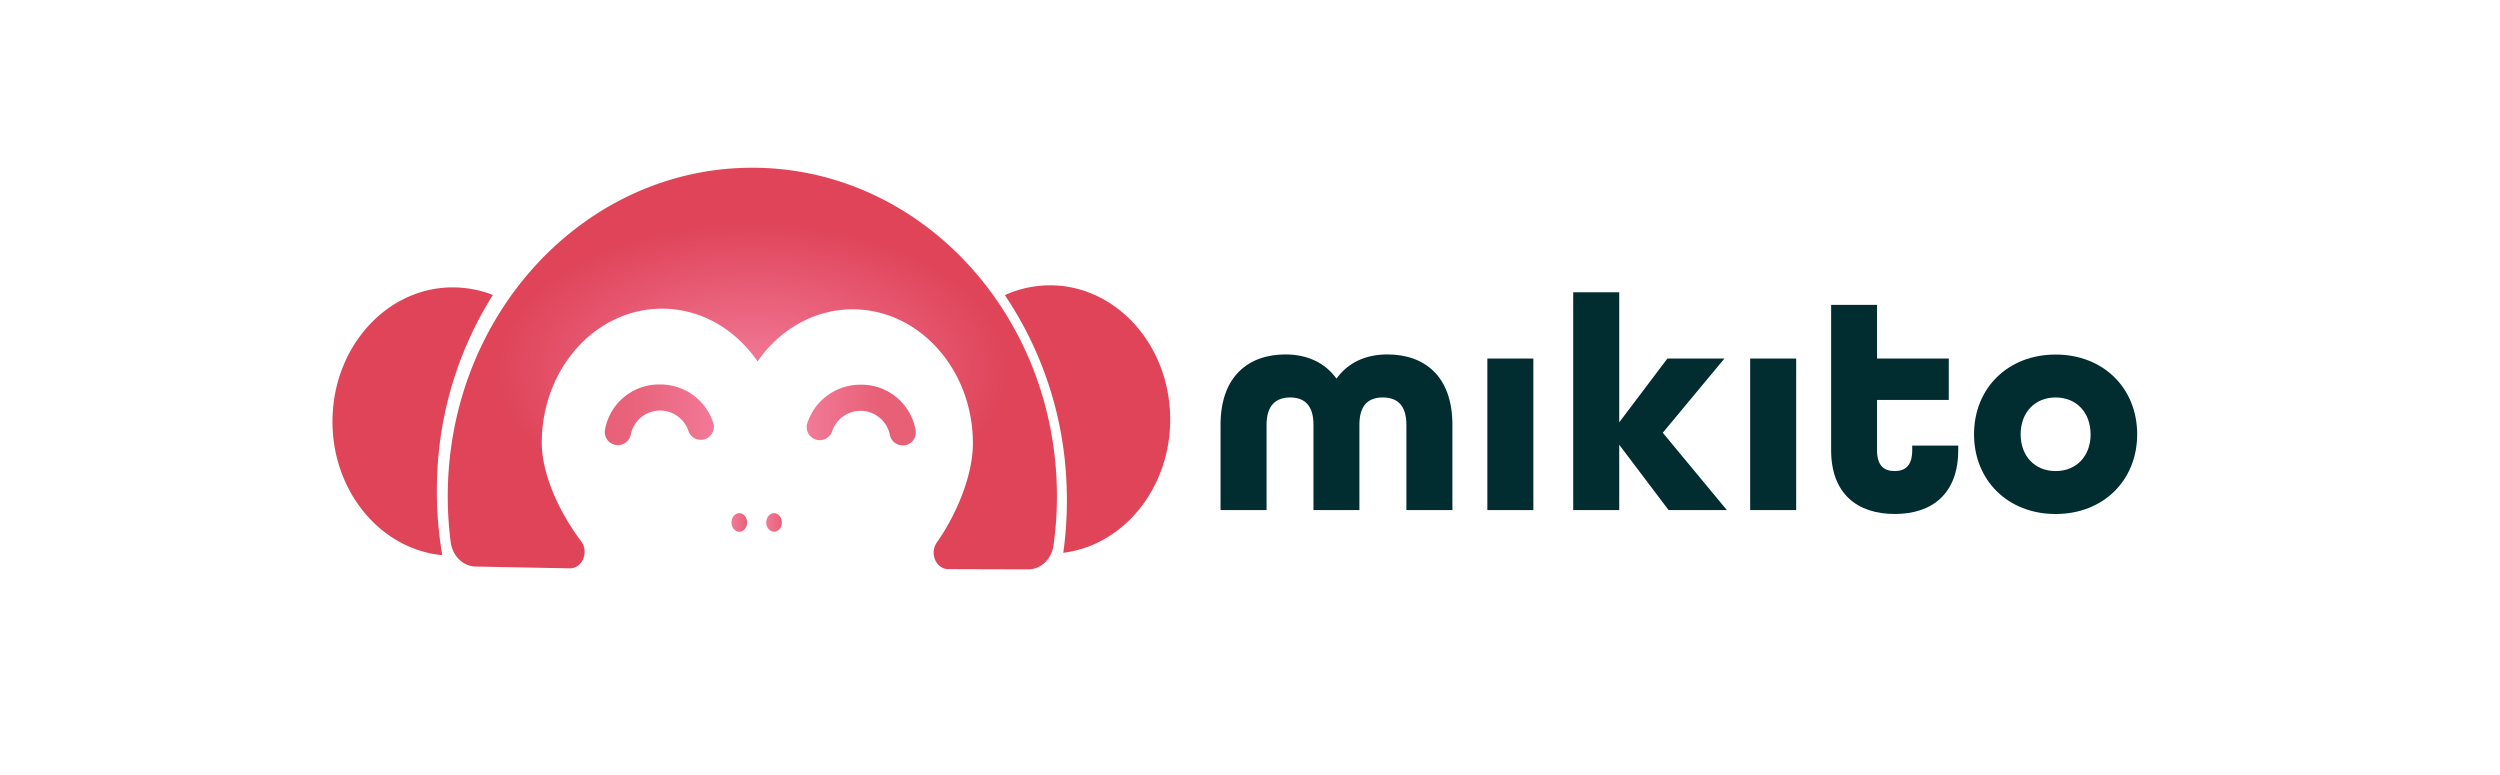 <svg id="Layer_1" data-name="Layer 1" xmlns="http://www.w3.org/2000/svg" xmlns:xlink="http://www.w3.org/1999/xlink" viewBox="0 0 994.92 308.23"><defs><style>.cls-1{fill:url(#radial-gradient);}.cls-2{fill:#df4459;}.cls-3{fill:url(#linear-gradient);}.cls-4{fill:url(#linear-gradient-2);}.cls-5{fill:url(#linear-gradient-3);}.cls-6{fill:url(#linear-gradient-4);}.cls-7{fill:#022d30;}</style><radialGradient id="radial-gradient" cx="299.4" cy="146.67" r="102.66" gradientTransform="translate(0 63.27) scale(1 0.57)" gradientUnits="userSpaceOnUse"><stop offset="0" stop-color="#f27a98"/><stop offset="1" stop-color="#df4459"/></radialGradient><linearGradient id="linear-gradient" x1="291.09" y1="207.92" x2="297.34" y2="207.92" gradientUnits="userSpaceOnUse"><stop offset="0" stop-color="#f27a98"/><stop offset="1" stop-color="#e76076"/></linearGradient><linearGradient id="linear-gradient-2" x1="304.92" y1="207.92" x2="311.17" y2="207.92" xlink:href="#linear-gradient"/><linearGradient id="linear-gradient-3" x1="320.94" y1="165.18" x2="349.41" y2="165.18" xlink:href="#linear-gradient"/><linearGradient id="linear-gradient-4" x1="240.69" y1="165.07" x2="284.21" y2="165.07" gradientUnits="userSpaceOnUse"><stop offset="0" stop-color="#e76076"/><stop offset="0.34" stop-color="#e9657d"/><stop offset="0.81" stop-color="#ef738f"/><stop offset="1" stop-color="#f27a98"/></linearGradient></defs><path class="cls-1" d="M301.51,143.79c8.75-12.59,22.44-20.69,37.83-20.69,26.42,0,47.84,23.89,47.84,53.37,0,12.61-6.43,28.14-14.36,39.43-3,4.3-.3,10.58,4.6,10.6l31.76.09c5,0,9.32-4,10.09-9.56a141.37,141.37,0,0,0,1.35-19.55c0-72.2-54.27-130.73-121.22-130.73S178.19,125.28,178.19,197.48a142.49,142.49,0,0,0,1.17,18.25c.71,5.52,4.92,9.65,9.92,9.74l37.4.71c5.08.09,7.82-6.51,4.55-10.83-8.46-11.21-15.62-26.43-15.62-39.14,0-29.48,21.42-53.37,47.84-53.37,15.4,0,29.1,8.11,37.85,20.72"/><path class="cls-2" d="M465.58,163.14c-1.87-29.4-24.75-51.54-51.11-49.46a43.76,43.76,0,0,0-14.58,3.77,144.13,144.13,0,0,1,24.4,72.21A151.37,151.37,0,0,1,423.15,220C448.55,216.81,467.41,191.83,465.58,163.14Z"/><path class="cls-2" d="M196.14,117.39a43.32,43.32,0,0,0-14.74-3c-26.41-.76-48.38,22.5-49.07,52-.66,28.37,18.66,52.14,43.68,54.55A150.78,150.78,0,0,1,173.9,192,145.08,145.08,0,0,1,196.14,117.39Z"/><ellipse class="cls-3" cx="294.22" cy="207.92" rx="3.12" ry="3.7"/><ellipse class="cls-4" cx="308.05" cy="207.92" rx="3.12" ry="3.7"/><path class="cls-5" d="M359.24,177.26a5.22,5.22,0,0,1-5.14-4.37,11.9,11.9,0,0,0-22.94-1.2,5.21,5.21,0,0,1-10-2.86A22.15,22.15,0,0,1,342.5,153.1a21.87,21.87,0,0,1,21.89,18.13,5.2,5.2,0,0,1-4.31,6A6,6,0,0,1,359.24,177.26Z"/><path class="cls-6" d="M245.91,177.15a4.76,4.76,0,0,1-.84-.07,5.2,5.2,0,0,1-4.31-6A21.87,21.87,0,0,1,262.65,153,22.13,22.13,0,0,1,284,168.73a5.21,5.21,0,0,1-10,2.85,11.9,11.9,0,0,0-22.94,1.2A5.22,5.22,0,0,1,245.91,177.15Z"/><path class="cls-7" d="M485.74,169.05c0-19.41,11.23-28,25.88-28,8.54,0,15.74,3.29,20.26,9.64,4.51-6.35,11.59-9.64,20.25-9.64,14.65,0,25.88,8.54,25.88,28V203H559.7V169.05c0-8.06-3.9-10.87-9.4-10.87S541,161,541,169.05V203H522.72V169.05c0-8.06-3.9-10.87-9.27-10.87s-9.4,2.81-9.4,10.87V203H485.74Z"/><path class="cls-7" d="M591.92,142.69h18.31V203H591.92Z"/><path class="cls-7" d="M626.09,116.32H644.4v51.75l19.16-25.38h22.7l-24.53,29.53L687.24,203H664.05L644.4,177v26H626.09Z"/><path class="cls-7" d="M696.51,142.69h18.31V203H696.51Z"/><path class="cls-7" d="M728.73,179.17V121.33H747v21.36h28.55v16.47H747v20c0,6.35,2.93,8.3,7,8.3s7-1.95,7-8.3v-1.83h18.31v1.83c0,17.21-10.26,25.39-25.27,25.39S728.73,196.38,728.73,179.17Z"/><path class="cls-7" d="M785.6,172.83c0-18.31,13.43-31.73,32.47-31.73s32.46,13.42,32.46,31.73-13.43,31.73-32.46,31.73S785.6,191.13,785.6,172.83Zm46.38,0c0-8.67-5.62-14.65-13.91-14.65s-13.92,6-13.92,14.65,5.62,14.64,13.92,14.64S832,181.49,832,172.83Z"/></svg>
